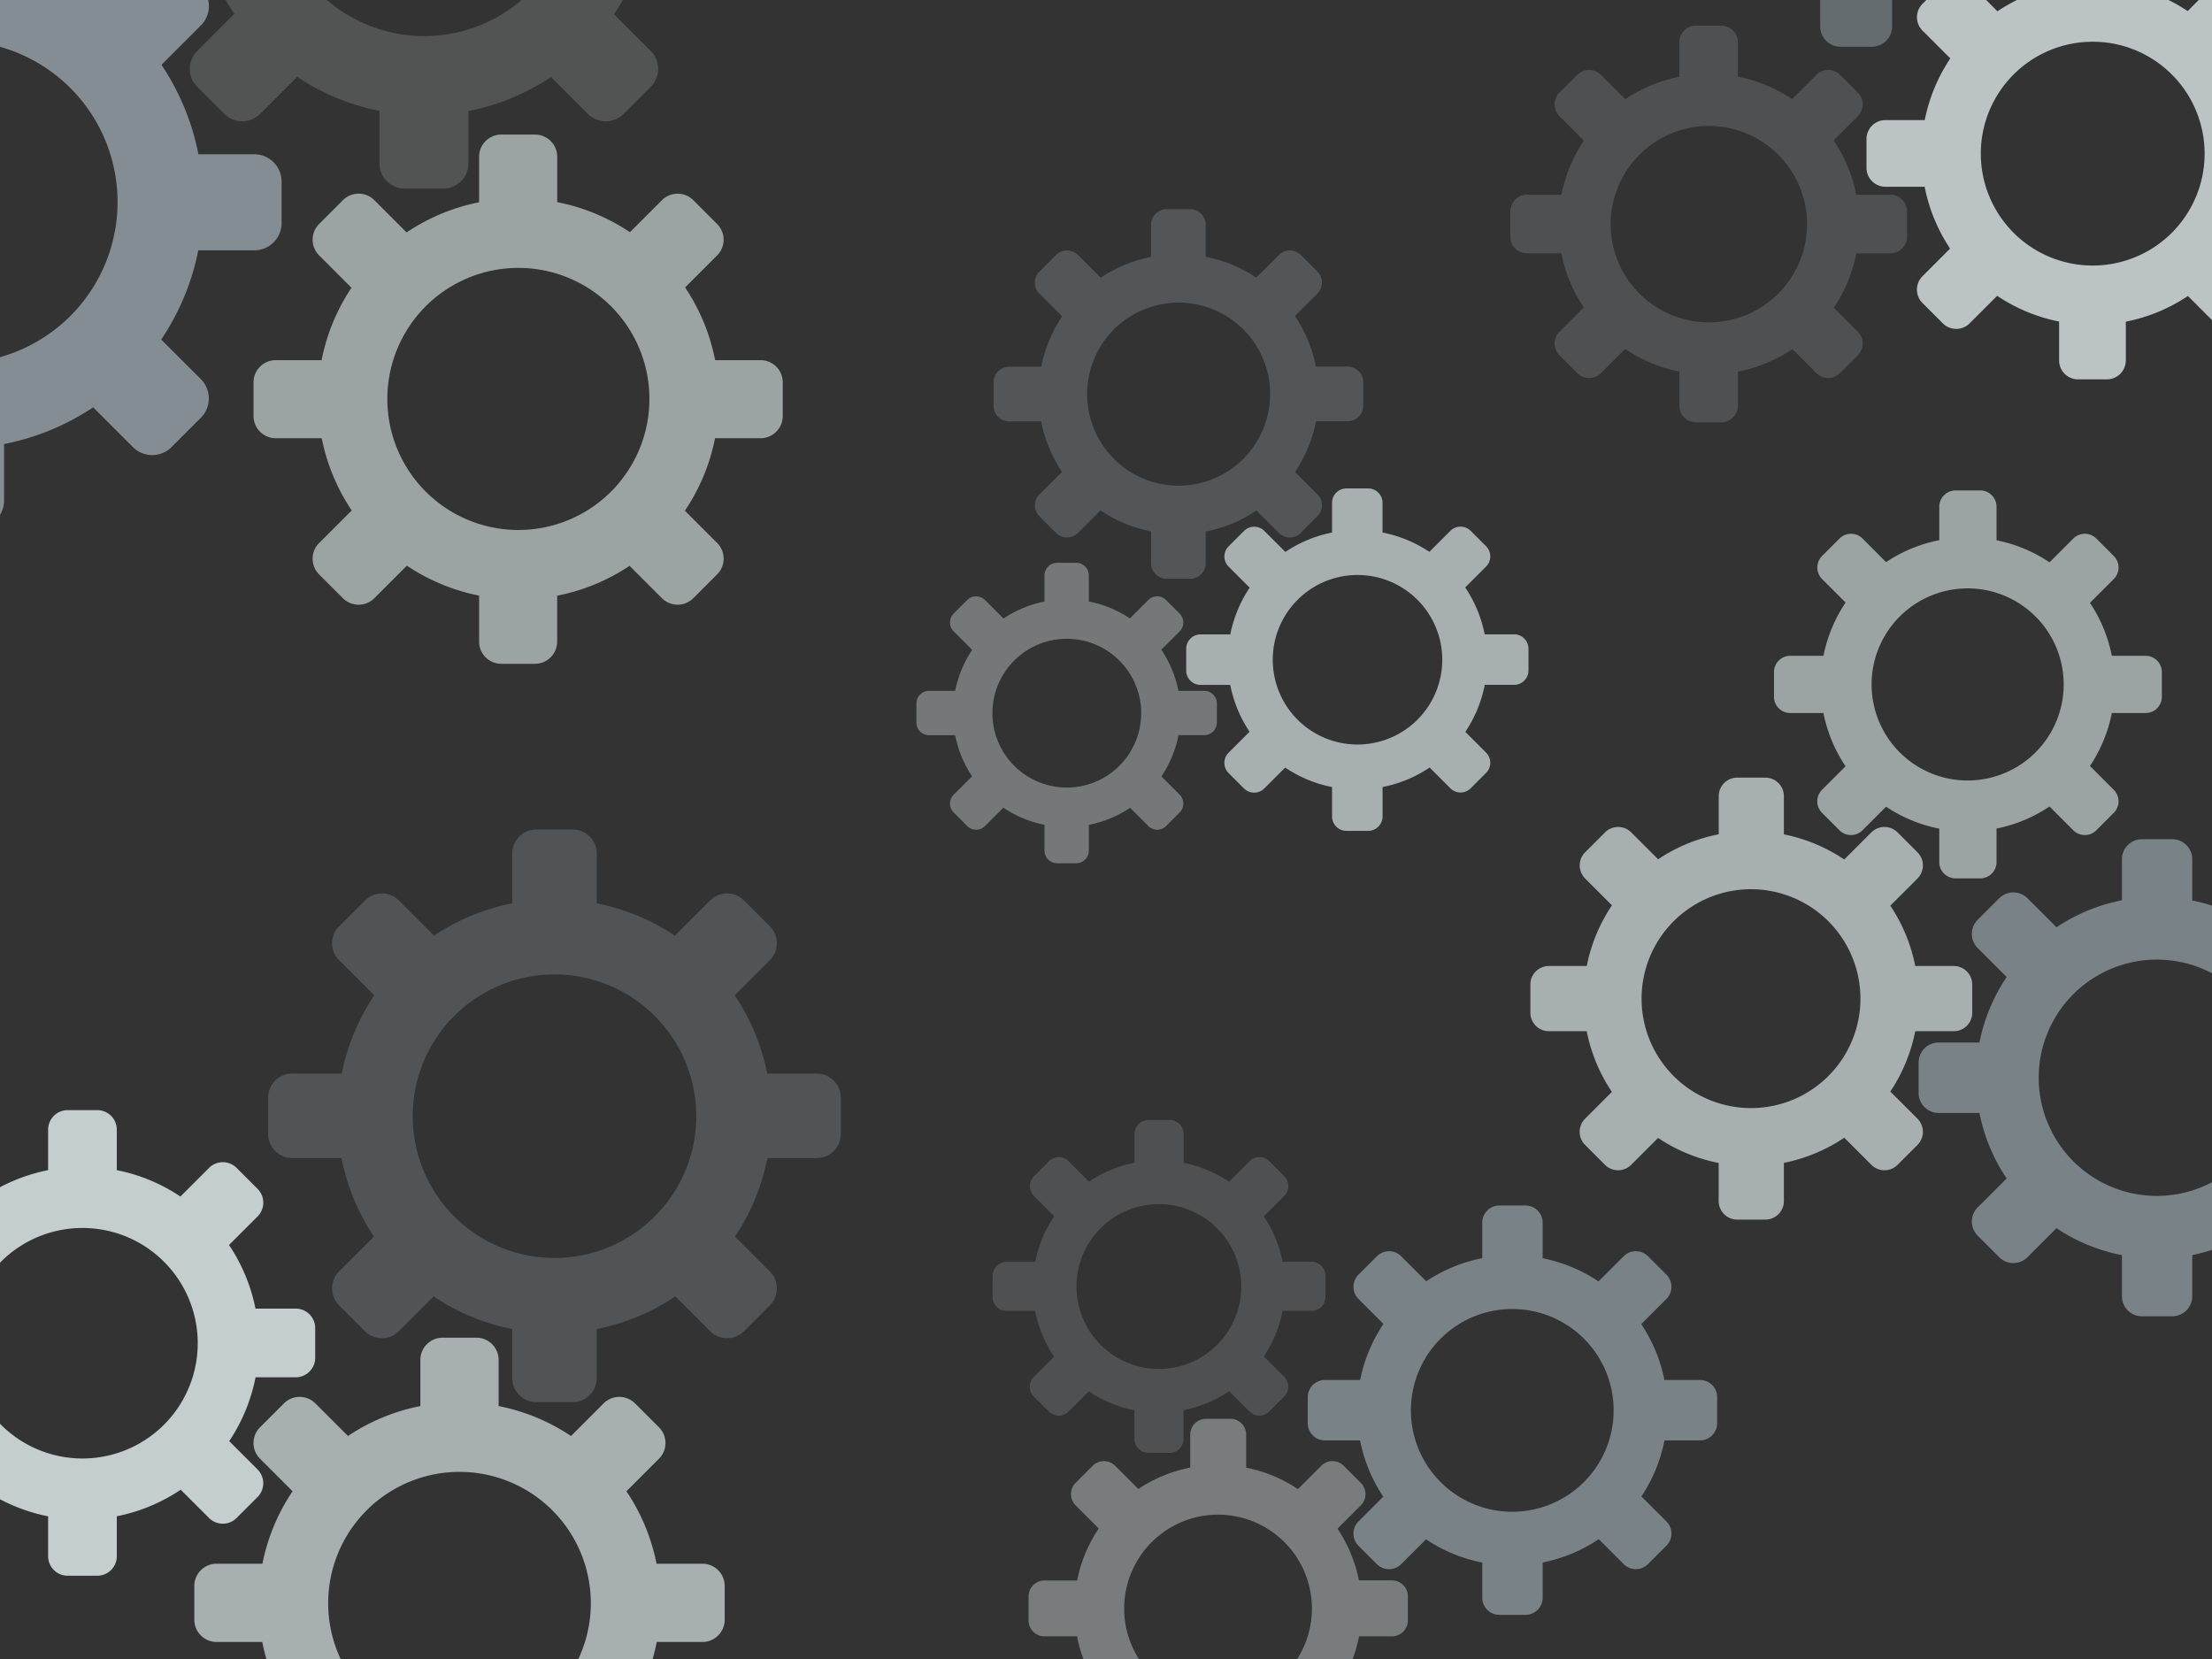 <svg id="Layer_8" data-name="Layer 8" xmlns="http://www.w3.org/2000/svg" viewBox="0 0 2000 1500"><rect x="0" y="0" width="2000" height="1500" fill="#333333" stroke="none"/><defs><style>.cls-1,.cls-12,.cls-4,.cls-7,.cls-9{fill:#838d93;}.cls-10,.cls-13,.cls-2,.cls-5{fill:#edf8f9;}.cls-11,.cls-2{opacity:0.17;}.cls-11,.cls-3,.cls-6,.cls-8{fill:#dae4e5;}.cls-12,.cls-3,.cls-5{opacity:0.63;}.cls-4,.cls-6{opacity:0.39;}.cls-10,.cls-7{opacity:0.37;}.cls-8,.cls-9{opacity:0.87;}.cls-13{opacity:0.73;}</style></defs><title>GearBackground</title><path class="cls-1" d="M120.28-38.51,84.56-2.8A221.8,221.8,0,0,0,3.7-36.22V-86.8a24.69,24.69,0,0,0-24.61-24.61H-58.54A24.69,24.69,0,0,0-83.15-86.8v50.69A221.78,221.78,0,0,0-163.79-2.58l-35.94-35.94a24.69,24.69,0,0,0-34.81,0L-261.15-11.9a24.69,24.69,0,0,0,0,34.81l36,36a221.8,221.8,0,0,0-33.2,80.53h-51.13A24.69,24.69,0,0,0-334,164.09v37.63a24.69,24.69,0,0,0,24.61,24.61h51.24a221.78,221.78,0,0,0,33.31,80.31l-36.26,36.26a24.69,24.69,0,0,0,0,34.81l26.61,26.61a24.69,24.69,0,0,0,34.81,0l36.26-36.26a221.78,221.78,0,0,0,80.31,33.31v51.24a24.69,24.69,0,0,0,24.61,24.61h37.63A24.69,24.69,0,0,0,3.7,452.62V401.49a221.8,221.8,0,0,0,80.53-33.2l36,36a24.69,24.69,0,0,0,34.81,0l26.61-26.61a24.69,24.69,0,0,0,0-34.81L145.76,307a221.78,221.78,0,0,0,33.53-80.64H230a24.69,24.69,0,0,0,24.61-24.61V164.09A24.69,24.69,0,0,0,230,139.48H179.4A221.8,221.8,0,0,0,146,58.62L181.7,22.91a24.69,24.69,0,0,0,0-34.81L155.09-38.51A24.69,24.69,0,0,0,120.28-38.51ZM63.61,285.69a145.74,145.74,0,0,1-206.11,0,145.74,145.74,0,0,1,0-206.11,145.74,145.74,0,0,1,206.11,0A145.74,145.74,0,0,1,63.61,285.69Z"/><path class="cls-2" d="M531.55-307.17l-33.08,33.08a205.43,205.43,0,0,0-74.89-31v-46.85a22.87,22.87,0,0,0-22.8-22.8H365.93a22.87,22.87,0,0,0-22.8,22.8v47a205.42,205.42,0,0,0-74.69,31.06l-33.29-33.29a22.87,22.87,0,0,0-32.24,0l-24.65,24.65a22.87,22.87,0,0,0,0,32.24l33.38,33.38a205.44,205.44,0,0,0-30.75,74.59H133.54a22.87,22.87,0,0,0-22.8,22.8v34.85a22.87,22.87,0,0,0,22.8,22.8H181a205.42,205.42,0,0,0,30.85,74.38L178.27,46.12a22.87,22.87,0,0,0,0,32.24L202.91,103a22.87,22.87,0,0,0,32.24,0l33.59-33.59a205.42,205.42,0,0,0,74.38,30.85v47.46a22.87,22.87,0,0,0,22.8,22.8h34.85a22.87,22.87,0,0,0,22.8-22.8V100.37a205.44,205.44,0,0,0,74.59-30.75L531.55,103a22.87,22.87,0,0,0,32.24,0l24.65-24.65a22.87,22.87,0,0,0,0-32.24L555.15,12.83a205.42,205.42,0,0,0,31.06-74.69h47A22.87,22.87,0,0,0,656-84.66v-34.85a22.87,22.87,0,0,0-22.8-22.8H586.32a205.43,205.43,0,0,0-31-74.89l33.08-33.08a22.87,22.87,0,0,0,0-32.24l-24.65-24.65A22.87,22.87,0,0,0,531.55-307.17ZM479.06-6.88a135,135,0,0,1-190.91,0,135,135,0,0,1,0-190.91,135,135,0,0,1,190.91,0A135,135,0,0,1,479.06-6.88Z"/><path class="cls-3" d="M598.55,180.93l-29,29a180.3,180.3,0,0,0-65.73-27.17V141.67a20.07,20.07,0,0,0-20-20H453.18a20.07,20.07,0,0,0-20,20v41.21a180.29,180.29,0,0,0-65.55,27.26l-29.21-29.21a20.07,20.07,0,0,0-28.3,0l-21.63,21.63a20.07,20.07,0,0,0,0,28.3l29.3,29.3a180.31,180.31,0,0,0-27,65.47H249.23a20.07,20.07,0,0,0-20,20v30.59a20.07,20.07,0,0,0,20,20h41.66A180.29,180.29,0,0,0,318,461.51L288.48,491a20.07,20.07,0,0,0,0,28.3l21.63,21.63a20.07,20.07,0,0,0,28.3,0l29.48-29.48a180.29,180.29,0,0,0,65.29,27.08v41.66a20.07,20.07,0,0,0,20,20h30.59a20.07,20.07,0,0,0,20-20V538.61a180.31,180.31,0,0,0,65.47-27l29.3,29.3a20.07,20.07,0,0,0,28.3,0l21.63-21.63a20.07,20.07,0,0,0,0-28.3l-29.21-29.21a180.29,180.29,0,0,0,27.26-65.55h41.21a20.07,20.07,0,0,0,20-20V345.63a20.07,20.07,0,0,0-20-20H646.61a180.3,180.3,0,0,0-27.17-65.73l29-29a20.07,20.07,0,0,0,0-28.3l-21.63-21.63A20.07,20.07,0,0,0,598.55,180.93ZM552.48,444.48a118.48,118.48,0,1,1,0-167.55A118.48,118.48,0,0,1,552.48,444.48Z"/><path class="cls-4" d="M1191.17,447l-20.27-20.27a125.91,125.91,0,0,0,19-45.9h28.71a14,14,0,0,0,14-14V345.52a14,14,0,0,0-14-14H1189.8a125.9,125.9,0,0,0-19-45.78l20.4-20.4a14,14,0,0,0,0-19.76l-15.1-15.1a14,14,0,0,0-19.76,0L1135.84,251a125.91,125.91,0,0,0-45.72-18.85v-29a14,14,0,0,0-14-14h-21.36a14,14,0,0,0-14,14v29.09a125.9,125.9,0,0,0-45.59,18.91l-20.59-20.59a14,14,0,0,0-19.76,0l-15.1,15.1a14,14,0,0,0,0,19.76L960.37,286a125.9,125.9,0,0,0-18.91,45.59H912.37a14,14,0,0,0-14,14v21.36a14,14,0,0,0,14,14h29a125.91,125.91,0,0,0,18.85,45.72L939.78,447a14,14,0,0,0,0,19.76l15.1,15.1a14,14,0,0,0,19.76,0L995,461.5a125.9,125.9,0,0,0,45.78,19v28.78a14,14,0,0,0,14,14h21.36a14,14,0,0,0,14-14V480.6a125.91,125.91,0,0,0,45.9-19l20.27,20.27a14,14,0,0,0,19.76,0l15.1-15.1A14,14,0,0,0,1191.17,447Zm-184-32.17a82.73,82.73,0,1,1,117,0A82.73,82.73,0,0,1,1007.13,414.86Z"/><path class="cls-5" d="M1343.68,680.5l-18.78-18.78a116.62,116.62,0,0,0,17.57-42.51h26.59A13,13,0,0,0,1382,606.27V586.48a13,13,0,0,0-12.94-12.94h-26.65a116.61,116.61,0,0,0-17.63-42.4l18.9-18.9a13,13,0,0,0,0-18.3l-14-14a13,13,0,0,0-18.3,0l-19,19a116.62,116.62,0,0,0-42.34-17.46V454.56a13,13,0,0,0-12.94-12.94h-19.79a13,13,0,0,0-12.94,12.94v26.94A116.61,116.61,0,0,0,1162.2,499L1143.13,480a13,13,0,0,0-18.3,0l-14,14a13,13,0,0,0,0,18.3l19.07,19.07a116.61,116.61,0,0,0-17.51,42.23h-26.94a13,13,0,0,0-12.94,12.94v19.79a13,13,0,0,0,12.94,12.94h26.88a116.62,116.62,0,0,0,17.46,42.34l-19,19a13,13,0,0,0,0,18.3l14,14a13,13,0,0,0,18.3,0l18.9-18.9a116.61,116.61,0,0,0,42.4,17.63v26.65a13,13,0,0,0,12.94,12.94h19.79a13,13,0,0,0,12.94-12.94V711.59A116.62,116.62,0,0,0,1292.61,694l18.78,18.78a13,13,0,0,0,18.3,0l14-14A13,13,0,0,0,1343.68,680.5Zm-170.46-29.8a76.63,76.63,0,1,1,108.37,0A76.63,76.63,0,0,1,1173.21,650.7Z"/><path class="cls-6" d="M1066.6,718.53,1050.12,702a102.35,102.35,0,0,0,15.42-37.31h23.34a11.39,11.39,0,0,0,11.36-11.36V636a11.39,11.39,0,0,0-11.36-11.36h-23.39A102.34,102.34,0,0,0,1050,587.44l16.58-16.58a11.39,11.39,0,0,0,0-16.06l-12.28-12.28a11.39,11.39,0,0,0-16.06,0l-16.63,16.63a102.35,102.35,0,0,0-37.16-15.32V520.23a11.39,11.39,0,0,0-11.36-11.36H955.74a11.39,11.39,0,0,0-11.36,11.36v23.65a102.35,102.35,0,0,0-37.06,15.37l-16.73-16.73a11.39,11.39,0,0,0-16.06,0l-12.28,12.28a11.39,11.39,0,0,0,0,16.06L879,587.59a102.35,102.35,0,0,0-15.37,37.06H840A11.39,11.39,0,0,0,828.6,636v17.37A11.39,11.39,0,0,0,840,664.74h23.59a102.36,102.36,0,0,0,15.32,37.16l-16.63,16.63a11.39,11.39,0,0,0,0,16.06l12.28,12.28a11.39,11.39,0,0,0,16.06,0l16.58-16.58a102.34,102.34,0,0,0,37.21,15.47v23.39a11.39,11.39,0,0,0,11.36,11.36H973.1a11.39,11.39,0,0,0,11.36-11.36V745.82a102.35,102.35,0,0,0,37.31-15.42l16.48,16.48a11.39,11.39,0,0,0,16.06,0l12.28-12.28A11.39,11.39,0,0,0,1066.6,718.53ZM917,692.38a67.26,67.26,0,1,1,95.12,0A67.26,67.26,0,0,1,917,692.38Z"/><path class="cls-7" d="M539.53,1246.08v-44.42a195.08,195.08,0,0,0,71.07-29.5l31.46,31.46a21.71,21.71,0,0,0,30.62,0l23.4-23.4a21.71,21.71,0,0,0,0-30.62l-31.53-31.53a195.06,195.06,0,0,0,29.3-71h44.7a21.71,21.71,0,0,0,21.65-21.65v-33.1a21.71,21.71,0,0,0-21.65-21.65H693.72a195.08,195.08,0,0,0-29.44-70.73l31.8-31.8a21.71,21.71,0,0,0,0-30.62l-23.4-23.4a21.71,21.71,0,0,0-30.62,0L610.2,846a195.07,195.07,0,0,0-70.66-29.23V771.65A21.71,21.71,0,0,0,517.89,750h-33.1a21.71,21.71,0,0,0-21.65,21.65v45.11A195.07,195.07,0,0,0,392.48,846l-31.87-31.87a21.71,21.71,0,0,0-30.62,0l-23.4,23.4a21.71,21.71,0,0,0,0,30.62l31.8,31.8A195.08,195.08,0,0,0,309,970.67H264.12a21.71,21.71,0,0,0-21.65,21.65v33.1a21.71,21.71,0,0,0,21.65,21.65h44.7a195.06,195.06,0,0,0,29.3,71l-31.53,31.53a21.71,21.71,0,0,0,0,30.62l23.4,23.4a21.71,21.71,0,0,0,30.62,0l31.46-31.46a195.08,195.08,0,0,0,71.07,29.5v44.42a21.71,21.71,0,0,0,21.65,21.65h33.1A21.71,21.71,0,0,0,539.53,1246.08ZM373.15,1009.21a128.19,128.19,0,1,1,128.19,128.19A128.19,128.19,0,0,1,373.15,1009.21Z"/><path class="cls-5" d="M450.84,1668.95V1627.8a180.69,180.69,0,0,0,65.83-27.33l29.14,29.14a20.11,20.11,0,0,0,28.36,0l21.68-21.68a20.11,20.11,0,0,0,0-28.36l-29.2-29.2a180.67,180.67,0,0,0,27.14-65.76h41.4a20.11,20.11,0,0,0,20.05-20.05V1433.9a20.11,20.11,0,0,0-20.05-20.05H593.65a180.69,180.69,0,0,0-27.26-65.51l29.45-29.45a20.11,20.11,0,0,0,0-28.36l-21.68-21.68a20.11,20.11,0,0,0-28.36,0l-29.52,29.52a180.67,180.67,0,0,0-65.45-27.07v-41.78a20.11,20.11,0,0,0-20.05-20.05H400.13a20.11,20.11,0,0,0-20.05,20.05v41.78a180.67,180.67,0,0,0-65.45,27.07l-29.52-29.52a20.11,20.11,0,0,0-28.36,0l-21.68,21.68a20.11,20.11,0,0,0,0,28.36l29.45,29.45a180.69,180.69,0,0,0-27.26,65.51H195.74a20.11,20.11,0,0,0-20.05,20.05v30.65a20.11,20.11,0,0,0,20.05,20.05h41.4a180.67,180.67,0,0,0,27.14,65.76l-29.2,29.2a20.11,20.11,0,0,0,0,28.36l21.68,21.68a20.11,20.11,0,0,0,28.36,0l29.14-29.14a180.69,180.69,0,0,0,65.83,27.33v41.15A20.11,20.11,0,0,0,400.13,1689h30.65A20.11,20.11,0,0,0,450.84,1668.95Zm-154.11-219.4a118.73,118.73,0,1,1,118.73,118.73A118.73,118.73,0,0,1,296.73,1449.55Z"/><path class="cls-8" d="M105.61,1407.05v-36.11a158.58,158.58,0,0,0,57.78-24L189,1372.53a17.65,17.65,0,0,0,24.89,0l19-19a17.65,17.65,0,0,0,0-24.89L207.25,1303a158.57,158.57,0,0,0,23.82-57.72H267.4a17.65,17.65,0,0,0,17.6-17.6v-26.9a17.65,17.65,0,0,0-17.6-17.6H231a158.59,158.59,0,0,0-23.93-57.5l25.85-25.85a17.65,17.65,0,0,0,0-24.89l-19-19a17.65,17.65,0,0,0-24.89,0l-25.91,25.91A158.57,158.57,0,0,0,105.61,1058v-36.67a17.65,17.65,0,0,0-17.6-17.6H61.11a17.65,17.65,0,0,0-17.6,17.6V1058a158.57,158.57,0,0,0-57.44,23.76l-25.91-25.91a17.65,17.65,0,0,0-24.89,0l-19,19a17.65,17.65,0,0,0,0,24.89l25.85,25.85a158.59,158.59,0,0,0-23.93,57.5h-36.44a17.65,17.65,0,0,0-17.6,17.6v26.9a17.65,17.65,0,0,0,17.6,17.6h36.34A158.57,158.57,0,0,0-58.12,1303l-25.63,25.63a17.65,17.65,0,0,0,0,24.89l19,19a17.65,17.65,0,0,0,24.89,0L-14.27,1347a158.58,158.58,0,0,0,57.78,24v36.11a17.65,17.65,0,0,0,17.6,17.6H88A17.65,17.65,0,0,0,105.61,1407.05ZM-29.64,1214.49A104.21,104.21,0,1,1,74.56,1318.7,104.21,104.21,0,0,1-29.64,1214.49Z"/><path class="cls-9" d="M1266.89,1414.26l22.46-22.46a139.47,139.47,0,0,0,50.85,21v31.81a15.52,15.52,0,0,0,15.48,15.48h23.66a15.52,15.52,0,0,0,15.48-15.48v-31.88a139.46,139.46,0,0,0,50.71-21.08l22.6,22.6a15.52,15.52,0,0,0,21.89,0l16.73-16.73a15.52,15.52,0,0,0,0-21.89L1484.07,1353a139.47,139.47,0,0,0,20.88-50.64h32.15a15.52,15.52,0,0,0,15.48-15.48V1263.2a15.52,15.52,0,0,0-15.48-15.48h-32.22a139.46,139.46,0,0,0-20.94-50.5l22.8-22.8a15.52,15.52,0,0,0,0-21.89L1490,1135.8a15.52,15.52,0,0,0-21.89,0l-22.8,22.8a139.46,139.46,0,0,0-50.5-20.94v-32.22a15.52,15.52,0,0,0-15.48-15.48h-23.66a15.52,15.52,0,0,0-15.48,15.48v32.15a139.47,139.47,0,0,0-50.64,20.88l-22.66-22.66a15.52,15.52,0,0,0-21.89,0l-16.73,16.73a15.52,15.52,0,0,0,0,21.89l22.6,22.6a139.46,139.46,0,0,0-21.08,50.71H1197.9a15.52,15.52,0,0,0-15.48,15.48v23.66a15.52,15.52,0,0,0,15.48,15.48h31.81a139.47,139.47,0,0,0,21,50.85l-22.46,22.46a15.52,15.52,0,0,0,0,21.89l16.73,16.73A15.52,15.52,0,0,0,1266.89,1414.26Zm35.64-203.86a91.65,91.65,0,1,1,0,129.61A91.65,91.65,0,0,1,1302.52,1210.4Z"/><path class="cls-10" d="M1008.27,1583.2l20.8-20.8a129.18,129.18,0,0,0,47.09,19.47v29.46a14.38,14.38,0,0,0,14.34,14.34h21.92a14.38,14.38,0,0,0,14.34-14.34V1581.8a129.17,129.17,0,0,0,47-19.53l20.93,20.93a14.38,14.38,0,0,0,20.27,0l15.5-15.5a14.38,14.38,0,0,0,0-20.27l-21-21a129.18,129.18,0,0,0,19.34-46.9h29.78a14.38,14.38,0,0,0,14.34-14.34v-21.92a14.38,14.38,0,0,0-14.34-14.34H1228.7a129.17,129.17,0,0,0-19.4-46.77l21.12-21.12a14.38,14.38,0,0,0,0-20.27l-15.5-15.5a14.38,14.38,0,0,0-20.27,0l-21.12,21.12a129.17,129.17,0,0,0-46.77-19.4v-29.84a14.38,14.38,0,0,0-14.34-14.34H1090.5a14.38,14.38,0,0,0-14.34,14.34v29.78a129.18,129.18,0,0,0-46.9,19.34l-21-21a14.38,14.38,0,0,0-20.27,0l-15.5,15.5a14.38,14.38,0,0,0,0,20.27L993.43,1382a129.17,129.17,0,0,0-19.53,47H944.38A14.38,14.38,0,0,0,930,1443.28v21.92a14.38,14.38,0,0,0,14.34,14.34h29.46a129.18,129.18,0,0,0,19.47,47.09l-20.8,20.8a14.38,14.38,0,0,0,0,20.27l15.5,15.5A14.38,14.38,0,0,0,1008.27,1583.2Zm33-188.82a84.88,84.88,0,1,1,0,120A84.88,84.88,0,0,1,1041.28,1394.37Z"/><path class="cls-11" d="M966.14,1276.28,984.4,1258a113.38,113.38,0,0,0,41.33,17.08V1301a12.62,12.62,0,0,0,12.58,12.58h19.24a12.62,12.62,0,0,0,12.58-12.58V1275a113.37,113.37,0,0,0,41.22-17.14l18.37,18.37a12.62,12.62,0,0,0,17.79,0l13.6-13.6a12.62,12.62,0,0,0,0-17.79l-18.42-18.42a113.38,113.38,0,0,0,17-41.17h26.14a12.62,12.62,0,0,0,12.58-12.58v-19.24a12.62,12.62,0,0,0-12.58-12.58h-26.19a113.37,113.37,0,0,0-17-41.05l18.54-18.54a12.62,12.62,0,0,0,0-17.79l-13.6-13.6a12.62,12.62,0,0,0-17.79,0l-18.54,18.54a113.37,113.37,0,0,0-41.05-17v-26.19a12.62,12.62,0,0,0-12.58-12.58h-19.24a12.62,12.62,0,0,0-12.58,12.58v26.14a113.38,113.38,0,0,0-41.17,17l-18.42-18.42a12.62,12.62,0,0,0-17.79,0l-13.6,13.6a12.62,12.62,0,0,0,0,17.79l18.37,18.37A113.37,113.37,0,0,0,936,1140.89H910.06a12.62,12.62,0,0,0-12.58,12.58v19.24a12.62,12.62,0,0,0,12.58,12.58h25.85A113.38,113.38,0,0,0,953,1226.62l-18.26,18.26a12.62,12.62,0,0,0,0,17.79l13.6,13.6A12.62,12.62,0,0,0,966.14,1276.28Zm29-165.73a74.5,74.5,0,1,1,0,105.36A74.5,74.5,0,0,1,995.11,1110.55Z"/><path class="cls-9" d="M1752.74,1006.29h37a162.57,162.57,0,0,0,24.59,59.23l-26.21,26.21a18.09,18.09,0,0,0,0,25.51l19.5,19.5a18.09,18.09,0,0,0,25.51,0l26.27-26.27a162.55,162.55,0,0,0,59.17,24.41v37.25a18.09,18.09,0,0,0,18,18h27.58a18.09,18.09,0,0,0,18-18v-37.36a162.57,162.57,0,0,0,58.94-24.53l26.5,26.5a18.09,18.09,0,0,0,25.51,0l19.5-19.5a18.09,18.09,0,0,0,0-25.51l-26.56-26.56a162.56,162.56,0,0,0,24.36-58.88h37.59a18.09,18.09,0,0,0,18-18V960.67a18.09,18.09,0,0,0-18-18h-37.59a162.56,162.56,0,0,0-24.36-58.88l26.56-26.56a18.09,18.09,0,0,0,0-25.51l-19.5-19.5a18.09,18.09,0,0,0-25.51,0l-26.5,26.5a162.57,162.57,0,0,0-58.94-24.53V776.78a18.09,18.09,0,0,0-18-18h-27.58a18.09,18.09,0,0,0-18,18V814a162.55,162.55,0,0,0-59.17,24.41l-26.27-26.27a18.09,18.09,0,0,0-25.51,0l-19.5,19.5a18.09,18.09,0,0,0,0,25.51l26.21,26.21a162.57,162.57,0,0,0-24.59,59.23h-37a18.09,18.09,0,0,0-18,18v27.58A18.09,18.09,0,0,0,1752.74,1006.29Zm197.4-138.65a106.82,106.82,0,1,1-106.82,106.82A106.82,106.82,0,0,1,1950.13,867.64Z"/><path class="cls-5" d="M1400.35,932.38h34.29a150.57,150.57,0,0,0,22.77,54.86l-24.28,24.28a16.76,16.76,0,0,0,0,23.63l18.06,18.06a16.76,16.76,0,0,0,23.63,0l24.33-24.33a150.56,150.56,0,0,0,54.8,22.61V1086a16.76,16.76,0,0,0,16.71,16.71h25.55a16.76,16.76,0,0,0,16.71-16.71v-34.6a150.57,150.57,0,0,0,54.59-22.72l24.54,24.54a16.76,16.76,0,0,0,23.63,0l18.06-18.06a16.76,16.76,0,0,0,0-23.63l-24.6-24.6a150.56,150.56,0,0,0,22.56-54.54h34.82a16.76,16.76,0,0,0,16.71-16.71V890.12a16.76,16.76,0,0,0-16.71-16.71h-34.82a150.56,150.56,0,0,0-22.56-54.54l24.6-24.6a16.76,16.76,0,0,0,0-23.63l-18.06-18.06a16.76,16.76,0,0,0-23.63,0l-24.54,24.54a150.58,150.58,0,0,0-54.59-22.72V719.8a16.76,16.76,0,0,0-16.71-16.71h-25.55A16.76,16.76,0,0,0,1554,719.8v34.5a150.56,150.56,0,0,0-54.8,22.61l-24.33-24.33a16.76,16.76,0,0,0-23.63,0l-18.06,18.06a16.76,16.76,0,0,0,0,23.63l24.28,24.28a150.57,150.57,0,0,0-22.77,54.86h-34.29a16.76,16.76,0,0,0-16.71,16.71v25.55A16.76,16.76,0,0,0,1400.35,932.38ZM1583.18,804a98.94,98.94,0,1,1-98.94,98.94A98.94,98.94,0,0,1,1583.18,804Z"/><path class="cls-3" d="M1618.59,644.69h30.09a132.15,132.15,0,0,0,20,48.15l-21.31,21.31a14.71,14.71,0,0,0,0,20.74l15.85,15.85a14.71,14.71,0,0,0,20.74,0l21.36-21.36a132.14,132.14,0,0,0,48.1,19.85v30.28a14.71,14.71,0,0,0,14.67,14.67h22.42a14.71,14.71,0,0,0,14.67-14.67V749.14a132.15,132.15,0,0,0,47.92-19.94l21.54,21.54a14.71,14.71,0,0,0,20.74,0l15.85-15.85a14.71,14.71,0,0,0,0-20.74l-21.59-21.59a132.14,132.14,0,0,0,19.8-47.87H1940A14.71,14.71,0,0,0,1954.66,630V607.6A14.71,14.71,0,0,0,1940,592.94h-30.56a132.14,132.14,0,0,0-19.8-47.87l21.59-21.59a14.71,14.71,0,0,0,0-20.74l-15.85-15.85a14.71,14.71,0,0,0-20.74,0l-21.54,21.54a132.16,132.16,0,0,0-47.92-19.94V458.12a14.71,14.71,0,0,0-14.67-14.67h-22.42a14.71,14.71,0,0,0-14.67,14.67V488.4a132.14,132.14,0,0,0-48.1,19.85L1684,486.89a14.71,14.71,0,0,0-20.74,0l-15.85,15.85a14.71,14.71,0,0,0,0,20.74l21.31,21.31a132.15,132.15,0,0,0-20,48.15h-30.09a14.71,14.71,0,0,0-14.67,14.67V630A14.71,14.71,0,0,0,1618.59,644.69ZM1779.06,532a86.84,86.84,0,1,1-86.84,86.84A86.84,86.84,0,0,1,1779.06,532Z"/><path class="cls-12" d="M1844.27-58.44,1817.51-85.2a166.22,166.22,0,0,0,25-60.6h37.91a18.5,18.5,0,0,0,18.45-18.45v-28.2a18.5,18.5,0,0,0-18.45-18.45h-38a166.21,166.21,0,0,0-25.13-60.43l26.93-26.93a18.5,18.5,0,0,0,0-26.09l-19.94-19.94a18.5,18.5,0,0,0-26.09,0l-27,27a166.22,166.22,0,0,0-60.35-24.88v-38.32a18.5,18.5,0,0,0-18.45-18.45h-28.2a18.5,18.5,0,0,0-18.45,18.45v38.4a166.21,166.21,0,0,0-60.19,25l-27.18-27.18a18.5,18.5,0,0,0-26.09,0l-19.94,19.94a18.5,18.5,0,0,0,0,26.09l27.18,27.18a166.21,166.21,0,0,0-25,60.19h-38.4a18.5,18.5,0,0,0-18.45,18.45v28.2a18.5,18.5,0,0,0,18.45,18.45h38.32a166.23,166.23,0,0,0,24.88,60.35l-27,27a18.5,18.5,0,0,0,0,26.09l19.94,19.94a18.5,18.5,0,0,0,26.09,0l26.93-26.93a166.21,166.21,0,0,0,60.43,25.13v38a18.5,18.5,0,0,0,18.45,18.45h28.2a18.5,18.5,0,0,0,18.45-18.45V-14.13a166.22,166.22,0,0,0,60.6-25l26.77,26.77a18.5,18.5,0,0,0,26.09,0l19.94-19.94A18.5,18.5,0,0,0,1844.27-58.44Zm-243-42.47a109.22,109.22,0,0,1,0-154.47,109.22,109.22,0,0,1,154.47,0,109.22,109.22,0,0,1,0,154.47A109.22,109.22,0,0,1,1601.3-100.91Z"/><path class="cls-13" d="M2045.61,249.78,2020.82,225a154,154,0,0,0,23.2-56.13h35.11a17.14,17.14,0,0,0,17.09-17.09V125.66a17.14,17.14,0,0,0-17.09-17.09h-35.19a153.94,153.94,0,0,0-23.27-56l24.94-24.94a17.14,17.14,0,0,0,0-24.16L2027.14-15A17.14,17.14,0,0,0,2003-15l-25,25a154,154,0,0,0-55.9-23V-48.49A17.14,17.14,0,0,0,1905-65.58h-26.12a17.14,17.14,0,0,0-17.09,17.09v35.57A154,154,0,0,0,1806,10.2L1780.85-15a17.14,17.14,0,0,0-24.16,0L1738.22,3.49a17.14,17.14,0,0,0,0,24.16l25.17,25.17a154,154,0,0,0-23.12,55.75H1704.7a17.14,17.14,0,0,0-17.09,17.09v26.12a17.14,17.14,0,0,0,17.09,17.09h35.49a154,154,0,0,0,23,55.9l-25,25a17.14,17.14,0,0,0,0,24.16l18.47,18.47a17.14,17.14,0,0,0,24.16,0l24.94-24.94a153.94,153.94,0,0,0,56,23.27v35.19A17.14,17.14,0,0,0,1878.85,343H1905a17.14,17.14,0,0,0,17.09-17.09V290.82a154,154,0,0,0,56.13-23.2L2003,292.42a17.14,17.14,0,0,0,24.16,0l18.47-18.47A17.14,17.14,0,0,0,2045.61,249.78Zm-225-39.34a101.17,101.17,0,1,1,143.07,0A101.17,101.17,0,0,1,1820.57,210.45Z"/><path class="cls-11" d="M1679.82,300l-21.76-21.76A135.12,135.12,0,0,0,1678.42,229h30.81a15,15,0,0,0,15-15V191.05a15,15,0,0,0-15-15h-30.88a135.11,135.11,0,0,0-20.43-49.13L1679.82,105a15,15,0,0,0,0-21.21l-16.21-16.21a15,15,0,0,0-21.21,0l-22,22a135.13,135.13,0,0,0-49.06-20.23V38.2a15,15,0,0,0-15-15h-22.92a15,15,0,0,0-15,15V69.42a135.12,135.12,0,0,0-48.93,20.29l-22.09-22.09a15,15,0,0,0-21.21,0L1410,83.83a15,15,0,0,0,0,21.21l22.09,22.09a135.12,135.12,0,0,0-20.29,48.93h-31.22a15,15,0,0,0-15,15V214a15,15,0,0,0,15,15h31.15A135.13,135.13,0,0,0,1432,278l-22,22a15,15,0,0,0,0,21.21l16.21,16.21a15,15,0,0,0,21.21,0l21.89-21.89a135.11,135.11,0,0,0,49.13,20.43v30.88a15,15,0,0,0,15,15h22.92a15,15,0,0,0,15-15V336a135.12,135.12,0,0,0,49.26-20.36l21.76,21.76a15,15,0,0,0,21.21,0l16.21-16.21A15,15,0,0,0,1679.82,300ZM1482.3,265.46a88.79,88.79,0,1,1,125.57,0A88.79,88.79,0,0,1,1482.3,265.46Z"/></svg>